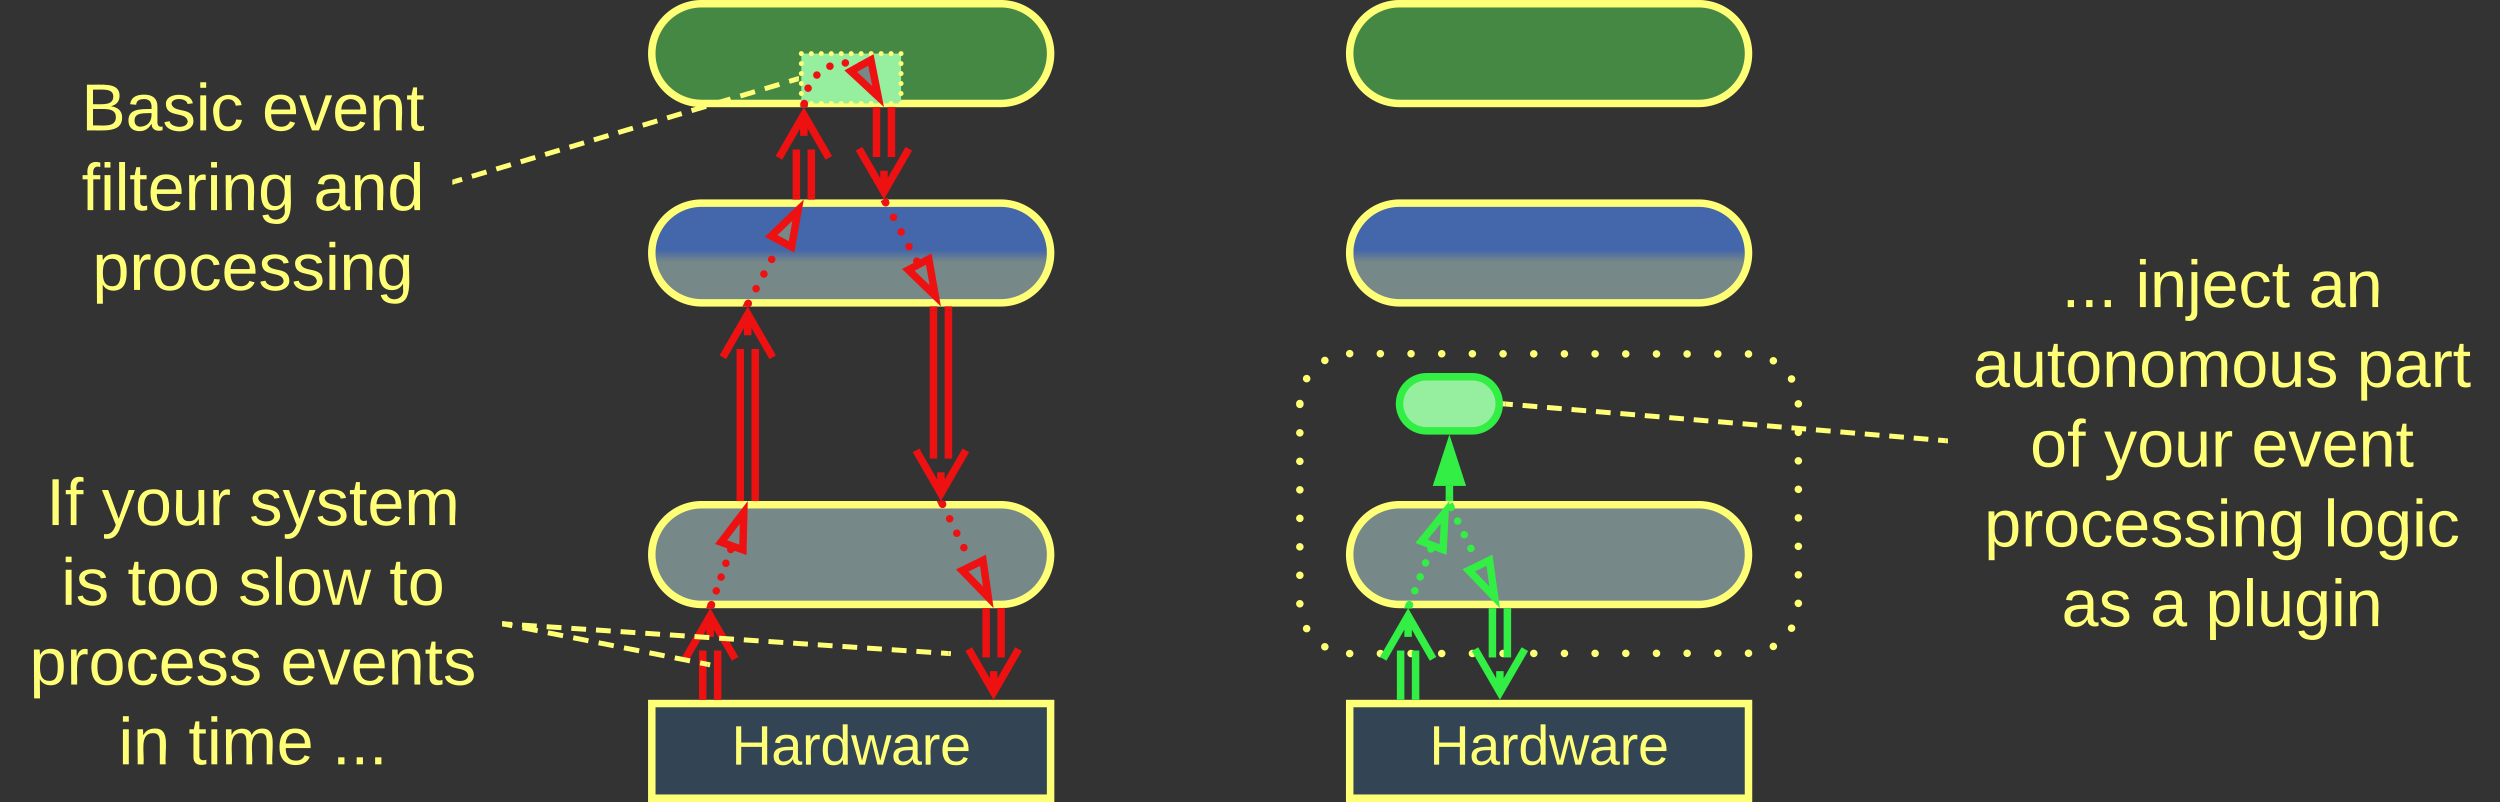 <svg xmlns="http://www.w3.org/2000/svg" xmlns:xlink="http://www.w3.org/1999/xlink" xmlns:lucid="lucid" width="1003" height="321.75"><rect width="100%" height="100%" fill="#333333" stroke="none"/><g transform="translate(-98.5 -497.75)" lucid:page-tab-id="0_0"><path d="M620 659.63a20 20 0 0 1 20-20h160a20 20 0 0 1 20 20v80a20 20 0 0 1-20 20H640a20 20 0 0 1-20-20z" fill-opacity="0" fill="#ff7"/><path d="M618.5 659.64a1.5 1.5 0 0 1 1.5-1.5 1.5 1.5 0 0 1 1.5 1.5 1.5 1.5 0 0 1-1.5 1.5 1.5 1.5 0 0 1-1.5-1.5v-.03m2.73-9.93v-.02a1.5 1.5 0 0 1 1.5-1.5 1.5 1.5 0 0 1 1.5 1.5 1.5 1.5 0 0 1-1.5 1.5 1.5 1.5 0 0 1-1.5-1.5m7.3-7.28v-.02a1.5 1.5 0 0 1 1.5-1.5 1.5 1.5 0 0 1 1.5 1.5 1.5 1.5 0 0 1-1.5 1.5 1.5 1.5 0 0 1-1.5-1.5m9.97-2.7v-.02a1.5 1.5 0 0 1 1.5-1.5 1.5 1.5 0 0 1 1.5 1.5 1.5 1.5 0 0 1-1.5 1.5 1.5 1.5 0 0 1-1.5-1.5v-.02m12.3.04a1.5 1.5 0 0 1 1.5-1.5 1.5 1.5 0 0 1 1.5 1.5 1.5 1.5 0 0 1-1.5 1.5 1.5 1.5 0 0 1-1.5-1.5v-.03m12.32.04a1.5 1.5 0 0 1 1.5-1.5 1.5 1.5 0 0 1 1.5 1.5 1.5 1.5 0 0 1-1.5 1.5 1.5 1.5 0 0 1-1.5-1.5v-.03m12.3.04a1.5 1.5 0 0 1 1.5-1.5 1.5 1.5 0 0 1 1.5 1.5 1.5 1.5 0 0 1-1.5 1.5 1.5 1.5 0 0 1-1.5-1.5v-.03m12.3.04a1.5 1.5 0 0 1 1.5-1.5 1.5 1.5 0 0 1 1.5 1.5 1.5 1.5 0 0 1-1.5 1.5 1.5 1.5 0 0 1-1.5-1.5v-.03m12.32.04a1.5 1.5 0 0 1 1.5-1.5 1.5 1.5 0 0 1 1.5 1.5 1.5 1.5 0 0 1-1.5 1.5 1.5 1.5 0 0 1-1.5-1.5v-.03m12.3.04a1.5 1.5 0 0 1 1.5-1.5 1.5 1.5 0 0 1 1.5 1.5 1.5 1.5 0 0 1-1.5 1.5 1.5 1.5 0 0 1-1.5-1.5v-.03m12.3.04a1.5 1.5 0 0 1 1.5-1.5 1.5 1.5 0 0 1 1.5 1.5 1.5 1.5 0 0 1-1.5 1.5 1.5 1.5 0 0 1-1.5-1.5v-.03m12.32.04a1.5 1.5 0 0 1 1.5-1.5 1.5 1.5 0 0 1 1.5 1.5 1.5 1.5 0 0 1-1.5 1.5 1.5 1.5 0 0 1-1.5-1.5v-.03m12.3.04a1.5 1.5 0 0 1 1.5-1.5 1.5 1.5 0 0 1 1.5 1.5 1.5 1.5 0 0 1-1.5 1.5 1.5 1.5 0 0 1-1.5-1.5v-.03m12.32.04a1.5 1.5 0 0 1 1.5-1.5 1.5 1.5 0 0 1 1.5 1.5 1.5 1.5 0 0 1-1.5 1.5 1.5 1.5 0 0 1-1.5-1.5v-.03m12.3.04a1.5 1.5 0 0 1 1.5-1.5 1.5 1.5 0 0 1 1.5 1.5 1.5 1.5 0 0 1-1.5 1.5 1.5 1.5 0 0 1-1.5-1.5v-.03m12.3.04a1.5 1.5 0 0 1 1.5-1.5 1.5 1.5 0 0 1 1.5 1.5 1.5 1.5 0 0 1-1.5 1.5 1.5 1.5 0 0 1-1.5-1.5v-.03m12.32.04a1.5 1.5 0 0 1 1.5-1.5 1.5 1.5 0 0 1 1.5 1.5 1.5 1.5 0 0 1-1.5 1.5 1.5 1.5 0 0 1-1.5-1.5v-.03m9.97 2.77v-.02a1.5 1.5 0 0 1 1.5-1.5 1.5 1.5 0 0 1 1.5 1.5 1.5 1.5 0 0 1-1.5 1.5 1.5 1.5 0 0 1-1.5-1.5m7.3 7.32v-.02a1.5 1.5 0 0 1 1.5-1.5 1.5 1.5 0 0 1 1.5 1.5 1.5 1.5 0 0 1-1.5 1.5 1.5 1.5 0 0 1-1.5-1.5m2.73 10v-.02a1.5 1.5 0 0 1 1.5-1.5 1.5 1.5 0 0 1 1.5 1.5 1.5 1.5 0 0 1-1.5 1.5 1.5 1.5 0 0 1-1.5-1.5v-.02m0 11.47v-.02a1.5 1.5 0 0 1 1.5-1.5 1.5 1.5 0 0 1 1.5 1.5 1.5 1.5 0 0 1-1.5 1.5 1.5 1.5 0 0 1-1.5-1.5m0 11.45v-.02a1.5 1.5 0 0 1 1.5-1.5 1.5 1.5 0 0 1 1.5 1.5 1.5 1.5 0 0 1-1.5 1.5 1.5 1.5 0 0 1-1.5-1.5m0 11.45v-.02a1.5 1.5 0 0 1 1.5-1.5 1.5 1.5 0 0 1 1.5 1.5 1.5 1.5 0 0 1-1.5 1.5 1.5 1.5 0 0 1-1.5-1.5m0 11.45a1.5 1.5 0 0 1 1.5-1.5 1.5 1.5 0 0 1 1.5 1.5 1.5 1.5 0 0 1-1.5 1.5 1.5 1.5 0 0 1-1.5-1.5v-.03m0 11.46a1.5 1.5 0 0 1 1.5-1.5 1.5 1.5 0 0 1 1.5 1.5 1.5 1.5 0 0 1-1.5 1.5 1.5 1.5 0 0 1-1.5-1.5v-.03m0 11.46a1.5 1.5 0 0 1 1.5-1.5 1.5 1.5 0 0 1 1.5 1.5 1.5 1.5 0 0 1-1.5 1.5 1.5 1.5 0 0 1-1.5-1.5v-.02m0 11.46a1.5 1.5 0 0 1 1.5-1.5 1.5 1.5 0 0 1 1.5 1.5 1.5 1.5 0 0 1-1.5 1.5 1.5 1.5 0 0 1-1.5-1.5v-.03m-2.73 10a1.5 1.5 0 0 1 1.5-1.5 1.5 1.5 0 0 1 1.5 1.5 1.5 1.5 0 0 1-1.5 1.5 1.5 1.5 0 0 1-1.5-1.5v-.02m-7.3 7.33a1.5 1.5 0 0 1 1.5-1.5 1.5 1.5 0 0 1 1.5 1.5 1.5 1.5 0 0 1-1.5 1.5 1.5 1.5 0 0 1-1.5-1.5v-.02m-9.97 2.76a1.5 1.5 0 0 1 1.5-1.5 1.5 1.5 0 0 1 1.5 1.5 1.5 1.5 0 0 1-1.5 1.5 1.5 1.5 0 0 1-1.5-1.5v-.03m-12.3.04a1.5 1.5 0 0 1 1.5-1.5 1.5 1.5 0 0 1 1.5 1.5 1.5 1.5 0 0 1-1.5 1.5 1.5 1.5 0 0 1-1.5-1.5v-.03m-12.32.04a1.5 1.5 0 0 1 1.5-1.5 1.5 1.5 0 0 1 1.5 1.5 1.5 1.5 0 0 1-1.5 1.5 1.5 1.5 0 0 1-1.5-1.5v-.03m-12.3.04a1.5 1.5 0 0 1 1.5-1.5 1.5 1.5 0 0 1 1.5 1.5 1.5 1.5 0 0 1-1.5 1.5 1.5 1.5 0 0 1-1.5-1.5v-.03m-12.3.04a1.5 1.5 0 0 1 1.5-1.5 1.5 1.5 0 0 1 1.5 1.5 1.5 1.5 0 0 1-1.5 1.5 1.5 1.5 0 0 1-1.5-1.5v-.03m-12.32.04a1.5 1.5 0 0 1 1.5-1.5 1.5 1.5 0 0 1 1.5 1.5 1.5 1.5 0 0 1-1.5 1.5 1.5 1.5 0 0 1-1.5-1.5v-.03m-12.3.04a1.5 1.5 0 0 1 1.5-1.5 1.5 1.5 0 0 1 1.5 1.5 1.5 1.5 0 0 1-1.5 1.5 1.5 1.5 0 0 1-1.5-1.5v-.03m-12.3.04a1.5 1.5 0 0 1 1.5-1.5 1.5 1.5 0 0 1 1.5 1.5 1.5 1.5 0 0 1-1.5 1.5 1.5 1.5 0 0 1-1.5-1.5v-.03m-12.32.04a1.5 1.5 0 0 1 1.5-1.5 1.5 1.5 0 0 1 1.5 1.5 1.5 1.5 0 0 1-1.5 1.5 1.5 1.5 0 0 1-1.5-1.5v-.03m-12.3.04a1.5 1.5 0 0 1 1.5-1.5 1.5 1.5 0 0 1 1.5 1.5 1.5 1.5 0 0 1-1.5 1.5 1.5 1.5 0 0 1-1.5-1.5v-.03m-12.32.04a1.5 1.5 0 0 1 1.5-1.5 1.5 1.5 0 0 1 1.5 1.5 1.5 1.5 0 0 1-1.5 1.5 1.5 1.5 0 0 1-1.5-1.5v-.03m-12.3.04a1.5 1.5 0 0 1 1.5-1.5 1.5 1.5 0 0 1 1.5 1.5 1.5 1.5 0 0 1-1.5 1.5 1.5 1.5 0 0 1-1.5-1.5v-.03m-12.3.04a1.5 1.5 0 0 1 1.5-1.5 1.5 1.5 0 0 1 1.5 1.5 1.5 1.5 0 0 1-1.5 1.5 1.5 1.5 0 0 1-1.5-1.5v-.03m-12.32.04a1.5 1.5 0 0 1 1.5-1.5 1.5 1.5 0 0 1 1.5 1.5 1.5 1.5 0 0 1-1.5 1.5 1.5 1.5 0 0 1-1.5-1.5v-.03m-9.97-2.7a1.5 1.5 0 0 1 1.5-1.5 1.5 1.5 0 0 1 1.5 1.5 1.5 1.5 0 0 1-1.5 1.5 1.5 1.5 0 0 1-1.5-1.5v-.02m-7.3-7.27a1.5 1.5 0 0 1 1.5-1.5 1.5 1.5 0 0 1 1.5 1.5 1.5 1.5 0 0 1-1.5 1.5 1.5 1.5 0 0 1-1.5-1.5v-.02m-2.73-9.94a1.5 1.5 0 0 1 1.5-1.5 1.5 1.5 0 0 1 1.5 1.5 1.5 1.5 0 0 1-1.5 1.5 1.5 1.5 0 0 1-1.5-1.5v-.03m0-11.4a1.5 1.5 0 0 1 1.5-1.5 1.5 1.5 0 0 1 1.5 1.5 1.5 1.5 0 0 1-1.5 1.5 1.5 1.5 0 0 1-1.5-1.5v-.02m0-11.4a1.5 1.5 0 0 1 1.5-1.5 1.5 1.5 0 0 1 1.5 1.5 1.5 1.5 0 0 1-1.5 1.5 1.5 1.5 0 0 1-1.5-1.5v-.03m0-11.4a1.5 1.5 0 0 1 1.5-1.5 1.5 1.5 0 0 1 1.5 1.5 1.5 1.5 0 0 1-1.5 1.5 1.5 1.5 0 0 1-1.5-1.5v-.03m0-11.4a1.5 1.5 0 0 1 1.5-1.5 1.5 1.5 0 0 1 1.5 1.5 1.5 1.5 0 0 1-1.5 1.5 1.5 1.5 0 0 1-1.5-1.5v-.02m0-11.4v-.02a1.5 1.5 0 0 1 1.5-1.5 1.5 1.5 0 0 1 1.5 1.5 1.5 1.5 0 0 1-1.5 1.5 1.5 1.5 0 0 1-1.5-1.5m0-11.4v-.03a1.5 1.5 0 0 1 1.5-1.5 1.5 1.5 0 0 1 1.5 1.5 1.5 1.5 0 0 1-1.5 1.5 1.5 1.5 0 0 1-1.5-1.5m0-11.4v-.02a1.5 1.5 0 0 1 1.5-1.5 1.5 1.5 0 0 1 1.5 1.5 1.5 1.5 0 0 1-1.5 1.5 1.5 1.5 0 0 1-1.5-1.5v-.02" fill="#ff7"/><path d="M360 720.25a20 20 0 0 1 20-20h120a20 20 0 0 1 20 20 20 20 0 0 1-20 20H380a20 20 0 0 1-20-20z" stroke="#ff7" stroke-width="3" fill="#788"/><path d="M360 599.25a20 20 0 0 1 20-20h120a20 20 0 0 1 20 20 20 20 0 0 1-20 20H380a20 20 0 0 1-20-20z" stroke="#ff7" stroke-width="3" fill="url(#a)"/><path d="M360 519.25a20 20 0 0 1 20-20h120a20 20 0 0 1 20 20 20 20 0 0 1-20 20H380a20 20 0 0 1-20-20z" stroke="#ff7" stroke-width="3" fill="#484"/><path d="M360 780h160v38H360z" stroke="#ff7" stroke-width="3" fill="#345"/><use xlink:href="#b" transform="matrix(1,0,0,1,365,785) translate(26.975 19.528)"/><path d="M382.43 740.35v-.02a1.5 1.5 0 0 1 1.5-1.5 1.5 1.5 0 0 1 1.5 1.5 1.5 1.5 0 0 1-1.5 1.5 1.5 1.5 0 0 1-1.5-1.5m1.93-5.5v-.03a1.5 1.5 0 0 1 1.5-1.5 1.5 1.5 0 0 1 1.5 1.5 1.5 1.5 0 0 1-1.5 1.5 1.5 1.5 0 0 1-1.5-1.5m1.94-5.5v-.03a1.5 1.5 0 0 1 1.5-1.5 1.5 1.5 0 0 1 1.5 1.5 1.5 1.5 0 0 1-1.5 1.5 1.5 1.5 0 0 1-1.5-1.5m1.94-5.5v-.03a1.5 1.5 0 0 1 1.5-1.5 1.5 1.5 0 0 1 1.5 1.5 1.5 1.5 0 0 1-1.5 1.5 1.5 1.5 0 0 1-1.5-1.5m1.94-5.52a1.5 1.5 0 0 1 1.5-1.5 1.5 1.5 0 0 1 1.5 1.5 1.5 1.5 0 0 1-1.5 1.5 1.5 1.5 0 0 1-1.5-1.5v-.03" fill="#e11"/><path d="M385.33 740.8l-.34.95h-3.13l.68-1.94z" stroke="#e11" stroke-width=".05" fill="#e11"/><path d="M396.9 703.33l-.35 15-8.75-3.07z" stroke="#e11" stroke-width="3" fill="#788"/><path d="M100 684a6 6 0 0 1 6-6h188a6 6 0 0 1 6 6v128a6 6 0 0 1-6 6H106a6 6 0 0 1-6-6z" stroke="#ff7" stroke-opacity="0" stroke-width="3" fill="#788" fill-opacity="0"/><use xlink:href="#c" transform="matrix(1,0,0,1,105,683) translate(12.111 25.396)"/><use xlink:href="#d" transform="matrix(1,0,0,1,105,683) translate(34.333 25.396)"/><use xlink:href="#e" transform="matrix(1,0,0,1,105,683) translate(93.519 25.396)"/><use xlink:href="#f" transform="matrix(1,0,0,1,105,683) translate(18.074 57.396)"/><use xlink:href="#g" transform="matrix(1,0,0,1,105,683) translate(44.667 57.396)"/><use xlink:href="#h" transform="matrix(1,0,0,1,105,683) translate(89.111 57.396)"/><use xlink:href="#i" transform="matrix(1,0,0,1,105,683) translate(149.704 57.396)"/><use xlink:href="#j" transform="matrix(1,0,0,1,105,683) translate(5.407 89.396)"/><use xlink:href="#k" transform="matrix(1,0,0,1,105,683) translate(106.074 89.396)"/><use xlink:href="#l" transform="matrix(1,0,0,1,105,683) translate(41.037 121.396)"/><use xlink:href="#m" transform="matrix(1,0,0,1,105,683) translate(69.111 121.396)"/><use xlink:href="#n" transform="matrix(1,0,0,1,105,683) translate(126.741 121.396)"/><path d="M880 595.63a6 6 0 0 1 6-6h208a6 6 0 0 1 6 6v158a6 6 0 0 1-6 6H886a6 6 0 0 1-6-6z" stroke="#ff7" stroke-opacity="0" stroke-width="3" fill="#788" fill-opacity="0"/><use xlink:href="#o" transform="matrix(1,0,0,1,885,594.625) translate(40.63 26.333)"/><use xlink:href="#p" transform="matrix(1,0,0,1,885,594.625) translate(70.259 26.333)"/><use xlink:href="#q" transform="matrix(1,0,0,1,885,594.625) translate(139.741 26.333)"/><use xlink:href="#r" transform="matrix(1,0,0,1,885,594.625) translate(5.074 58.333)"/><use xlink:href="#s" transform="matrix(1,0,0,1,885,594.625) translate(159.074 58.333)"/><use xlink:href="#t" transform="matrix(1,0,0,1,885,594.625) translate(28 90.333)"/><use xlink:href="#d" transform="matrix(1,0,0,1,885,594.625) translate(57.63 90.333)"/><use xlink:href="#u" transform="matrix(1,0,0,1,885,594.625) translate(116.815 90.333)"/><use xlink:href="#v" transform="matrix(1,0,0,1,885,594.625) translate(9.593 122.333)"/><use xlink:href="#w" transform="matrix(1,0,0,1,885,594.625) translate(145.741 122.333)"/><use xlink:href="#x" transform="matrix(1,0,0,1,885,594.625) translate(40.63 154.333)"/><use xlink:href="#y" transform="matrix(1,0,0,1,885,594.625) translate(76.185 154.333)"/><use xlink:href="#z" transform="matrix(1,0,0,1,885,594.625) translate(98.407 154.333)"/><path d="M380.43 777v-18.26M386.43 777v-18.26" stroke="#e11" stroke-width="3" fill="none"/><path d="M381.9 778.5h-2.95v-1.54h2.95zM387.9 778.5h-2.95v-1.54h2.95z" stroke="#e11" stroke-width=".05" fill="#e11"/><path d="M373.43 762.07l10-17.32 10 17.32m-10-17.32v8.5M395.5 697.25v-59.5M401.5 697.25v-59.5" stroke="#e11" stroke-width="3" fill="none"/><path d="M396.98 697.2v1.55h-2.96v-1.54zM402.98 697.2v1.55h-2.96v-1.54z" stroke="#e11" stroke-width=".05" fill="#e11"/><path d="M388.5 641.07l10-17.32 10 17.32m-10-17.32v8.5M418 576.25v-18.5M424 576.25v-18.5" stroke="#e11" stroke-width="3" fill="none"/><path d="M419.48 576.2v1.55h-2.96v-1.54zM425.48 576.2v1.55h-2.96v-1.54z" stroke="#e11" stroke-width=".05" fill="#e11"/><path d="M411 561.07l10-17.32 10 17.32m-10-17.32v8.5" stroke="#e11" stroke-width="3" fill="none"/><path d="M475.16 700.1a1.5 1.5 0 0 1 1.5-1.5 1.5 1.5 0 0 1 1.5 1.5 1.5 1.5 0 0 1-1.5 1.5 1.5 1.5 0 0 1-1.5-1.5v-.02m2.85 5.82v-.02a1.5 1.5 0 0 1 1.5-1.5 1.5 1.5 0 0 1 1.5 1.5 1.5 1.5 0 0 1-1.5 1.5 1.5 1.5 0 0 1-1.5-1.5m2.85 5.8a1.5 1.5 0 0 1 1.5-1.5 1.5 1.5 0 0 1 1.5 1.5 1.5 1.5 0 0 1-1.5 1.5 1.5 1.5 0 0 1-1.5-1.5v-.02m2.85 5.8a1.5 1.5 0 0 1 1.5-1.5 1.5 1.5 0 0 1 1.5 1.5 1.5 1.5 0 0 1-1.5 1.5 1.5 1.5 0 0 1-1.5-1.5v-.02" fill="#e11"/><path d="M478 699.48l-2.64 1.3-1-2.03h3.28z" stroke="#e11" stroke-width=".05" fill="#e11"/><path d="M495 737.4l-10.45-10.76 8.32-4.1z" stroke="#e11" stroke-width="3" fill="#788"/><path d="M397.2 619.44a1.5 1.5 0 0 1 1.5-1.5 1.5 1.5 0 0 1 1.5 1.5 1.5 1.5 0 0 1-1.5 1.5 1.5 1.5 0 0 1-1.5-1.5v-.03m3.15-5.83v-.02a1.5 1.5 0 0 1 1.5-1.5 1.5 1.5 0 0 1 1.5 1.5 1.5 1.5 0 0 1-1.5 1.5 1.5 1.5 0 0 1-1.5-1.5m3.14-5.85v-.02a1.5 1.5 0 0 1 1.5-1.5 1.5 1.5 0 0 1 1.5 1.5 1.5 1.5 0 0 1-1.5 1.5 1.5 1.5 0 0 1-1.5-1.5m3.13-5.86a1.5 1.5 0 0 1 1.5-1.5 1.5 1.5 0 0 1 1.5 1.5 1.5 1.5 0 0 1-1.5 1.5 1.5 1.5 0 0 1-1.5-1.5v-.03" fill="#e11"/><path d="M400.03 620.1l-.36.65h-3.34l1.1-2.05z" stroke="#e11" stroke-width=".05" fill="#e11"/><path d="M418.7 582.03l-2.63 14.77-8.18-4.38z" stroke="#e11" stroke-width="3" fill="#788"/><path d="M452.35 579.1v-.02a1.5 1.5 0 0 1 1.5-1.5 1.5 1.5 0 0 1 1.5 1.5 1.5 1.5 0 0 1-1.5 1.5 1.5 1.5 0 0 1-1.5-1.5v-.02m3.12 5.9v-.02a1.5 1.5 0 0 1 1.5-1.5 1.5 1.5 0 0 1 1.5 1.5 1.5 1.5 0 0 1-1.5 1.5 1.5 1.5 0 0 1-1.5-1.5m3.1 5.88a1.5 1.5 0 0 1 1.5-1.5 1.5 1.5 0 0 1 1.5 1.5 1.5 1.5 0 0 1-1.5 1.5 1.5 1.5 0 0 1-1.5-1.5v-.03m3.13 5.9v-.02a1.5 1.5 0 0 1 1.5-1.5 1.5 1.5 0 0 1 1.5 1.5 1.5 1.5 0 0 1-1.5 1.5 1.5 1.5 0 0 1-1.5-1.5v-.02m3.12 5.9v-.02a1.5 1.5 0 0 1 1.5-1.5 1.5 1.5 0 0 1 1.5 1.5 1.5 1.5 0 0 1-1.5 1.5 1.5 1.5 0 0 1-1.5-1.5" fill="#e11"/><path d="M453.87 579.1l-.73-1.35" stroke="#e11" stroke-width="3" fill="none"/><path d="M473.72 616.46l-10.8-10.42 8.2-4.35z" stroke="#e11" stroke-width="3" fill="#788"/><path d="M300.98 748.2l3.06.6m4.07.8l6.12 1.2m4.07.82l6.1 1.2m4.08.8l6.1 1.22m4.08.8l6.1 1.2m4.08.82l6.1 1.2m4.1.8l6.1 1.22m4.07.8l6.12 1.22m4.07.8l3.05.6" stroke="#ff7" stroke-width="2" fill="none"/><path d="M301.2 747.24l-.38 1.9-.82-.15v-2z" stroke="#ff7" stroke-width=".05" fill="#ff7"/><path d="M382.42 764.3l1 .2" stroke="#ff7" stroke-width="2" fill="none"/><path d="M500.14 743.25v18.26M494.14 743.25v18.26" stroke="#e11" stroke-width="3" fill="none"/><path d="M501.62 743.3h-2.95v-1.55h1.4l1.55-.12zM495.62 743.3h-2.95v-1.55h2.95z" stroke="#e11" stroke-width=".05" fill="#e11"/><path d="M507.14 758.18l-10 17.32-10-17.32m10 17.32V767M456.14 542.25v18.5M450.14 542.25v18.5" stroke="#e11" stroke-width="3" fill="none"/><path d="M457.62 542.3h-2.95v-1.55h2.95zM451.62 542.3h-2.95v-1.55h2.95z" stroke="#e11" stroke-width=".05" fill="#e11"/><path d="M463.14 557.43l-10 17.32-10-17.32m10 17.32v-8.5M479 622.25v59.5M473 622.25v59.5" stroke="#e11" stroke-width="3" fill="none"/><path d="M480.48 622.3h-2.96v-1.55h2.96zM474.48 622.3h-2.96v-1.55h2.96z" stroke="#e11" stroke-width=".05" fill="#e11"/><path d="M486 678.43l-10 17.32-10-17.32m10 17.32v-8.5" stroke="#e11" stroke-width="3" fill="none"/><path d="M420 519.25h40v20h-40z" fill="#95ef9e"/><path d="M419 519.26a1 1 0 0 1 1-1 1 1 0 0 1 1 1 1 1 0 0 1-1 1 1 1 0 0 1-1-1v-.02m4 .02a1 1 0 0 1 1-1 1 1 0 0 1 1 1 1 1 0 0 1-1 1 1 1 0 0 1-1-1v-.02m4 .02a1 1 0 0 1 1-1 1 1 0 0 1 1 1 1 1 0 0 1-1 1 1 1 0 0 1-1-1v-.02m4 .02a1 1 0 0 1 1-1 1 1 0 0 1 1 1 1 1 0 0 1-1 1 1 1 0 0 1-1-1v-.02m4 .02a1 1 0 0 1 1-1 1 1 0 0 1 1 1 1 1 0 0 1-1 1 1 1 0 0 1-1-1v-.02m4 .02a1 1 0 0 1 1-1 1 1 0 0 1 1 1 1 1 0 0 1-1 1 1 1 0 0 1-1-1v-.02m4 .02a1 1 0 0 1 1-1 1 1 0 0 1 1 1 1 1 0 0 1-1 1 1 1 0 0 1-1-1v-.02m4 .02a1 1 0 0 1 1-1 1 1 0 0 1 1 1 1 1 0 0 1-1 1 1 1 0 0 1-1-1v-.02m4 .02a1 1 0 0 1 1-1 1 1 0 0 1 1 1 1 1 0 0 1-1 1 1 1 0 0 1-1-1v-.02m4 .02a1 1 0 0 1 1-1 1 1 0 0 1 1 1 1 1 0 0 1-1 1 1 1 0 0 1-1-1v-.02m4 .02a1 1 0 0 1 1-1 1 1 0 0 1 1 1 1 1 0 0 1-1 1 1 1 0 0 1-1-1v-.02m0 4.02a1 1 0 0 1 1-1 1 1 0 0 1 1 1 1 1 0 0 1-1 1 1 1 0 0 1-1-1v-.02m0 4.02a1 1 0 0 1 1-1 1 1 0 0 1 1 1 1 1 0 0 1-1 1 1 1 0 0 1-1-1v-.02m0 4.02a1 1 0 0 1 1-1 1 1 0 0 1 1 1 1 1 0 0 1-1 1 1 1 0 0 1-1-1v-.02m0 4.02a1 1 0 0 1 1-1 1 1 0 0 1 1 1 1 1 0 0 1-1 1 1 1 0 0 1-1-1v-.02m0 4.02a1 1 0 0 1 1-1 1 1 0 0 1 1 1 1 1 0 0 1-1 1 1 1 0 0 1-1-1v-.02m-4 .02a1 1 0 0 1 1-1 1 1 0 0 1 1 1 1 1 0 0 1-1 1 1 1 0 0 1-1-1v-.02m-4 .02a1 1 0 0 1 1-1 1 1 0 0 1 1 1 1 1 0 0 1-1 1 1 1 0 0 1-1-1v-.02m-4 .02a1 1 0 0 1 1-1 1 1 0 0 1 1 1 1 1 0 0 1-1 1 1 1 0 0 1-1-1v-.02m-4 .02a1 1 0 0 1 1-1 1 1 0 0 1 1 1 1 1 0 0 1-1 1 1 1 0 0 1-1-1v-.02m-4 .02a1 1 0 0 1 1-1 1 1 0 0 1 1 1 1 1 0 0 1-1 1 1 1 0 0 1-1-1v-.02m-4 .02a1 1 0 0 1 1-1 1 1 0 0 1 1 1 1 1 0 0 1-1 1 1 1 0 0 1-1-1v-.02m-4 .02a1 1 0 0 1 1-1 1 1 0 0 1 1 1 1 1 0 0 1-1 1 1 1 0 0 1-1-1v-.02m-4 .02a1 1 0 0 1 1-1 1 1 0 0 1 1 1 1 1 0 0 1-1 1 1 1 0 0 1-1-1v-.02m-4 .02a1 1 0 0 1 1-1 1 1 0 0 1 1 1 1 1 0 0 1-1 1 1 1 0 0 1-1-1v-.02m-4 .02a1 1 0 0 1 1-1 1 1 0 0 1 1 1 1 1 0 0 1-1 1 1 1 0 0 1-1-1v-.02m0-3.98a1 1 0 0 1 1-1 1 1 0 0 1 1 1 1 1 0 0 1-1 1 1 1 0 0 1-1-1v-.02m0-3.98a1 1 0 0 1 1-1 1 1 0 0 1 1 1 1 1 0 0 1-1 1 1 1 0 0 1-1-1v-.02m0-3.98a1 1 0 0 1 1-1 1 1 0 0 1 1 1 1 1 0 0 1-1 1 1 1 0 0 1-1-1v-.02m0-3.98a1 1 0 0 1 1-1 1 1 0 0 1 1 1 1 1 0 0 1-1 1 1 1 0 0 1-1-1v-.02" fill="#ff7"/><path d="M419.68 539.27a1.5 1.5 0 0 1 1.5-1.5 1.5 1.5 0 0 1 1.5 1.5 1.5 1.5 0 0 1-1.5 1.5 1.5 1.5 0 0 1-1.5-1.5v-.02m1.53-6.12a1.5 1.5 0 0 1 1.5-1.5 1.5 1.5 0 0 1 1.5 1.5 1.5 1.5 0 0 1-1.5 1.5 1.5 1.5 0 0 1-1.5-1.5v-.03m3.52-5.23a1.5 1.5 0 0 1 1.5-1.5 1.5 1.5 0 0 1 1.5 1.5 1.5 1.5 0 0 1-1.5 1.5 1.5 1.5 0 0 1-1.5-1.5v-.03m5.24-3.5v-.02a1.5 1.5 0 0 1 1.5-1.5 1.5 1.5 0 0 1 1.5 1.5 1.5 1.5 0 0 1-1.5 1.5 1.5 1.5 0 0 1-1.5-1.5v-.02m6.18-1.3a1.5 1.5 0 0 1 1.5-1.5 1.5 1.5 0 0 1 1.5 1.5 1.5 1.5 0 0 1-1.5 1.5 1.5 1.5 0 0 1-1.5-1.5v-.03m6.23 1.07a1.5 1.5 0 0 1 1.5-1.5 1.5 1.5 0 0 1 1.5 1.5 1.5 1.5 0 0 1-1.5 1.5 1.5 1.5 0 0 1-1.5-1.5V524" fill="#e11"/><path d="M421.18 539.22l-.18 1.53" stroke="#e11" stroke-width="3" fill="none"/><path d="M450.8 536.5L439.8 526.3l8.1-4.5z" stroke="#e11" stroke-width="3" fill="#788"/><path d="M301 748.07l2.96.2m3.96.26l5.93.4m3.96.26l5.94.38m3.96.27l5.93.4m3.96.26l5.92.4m3.96.26l5.93.4m3.97.26l5.93.4m3.95.26l5.94.4m3.94.26l5.94.4m3.95.26l5.94.4m3.95.26l5.94.4m3.95.26l5.94.4m3.96.26l5.93.4m3.96.26l5.92.4m3.96.26l5.93.4m3.97.26l5.93.4m3.96.26l5.93.4m3.95.26l5.93.4m3.96.26l2.96.2" stroke="#ff7" stroke-width="2" fill="none"/><path d="M301.1 747.1l-.14 1.94-.96-.06v-1.96z" stroke="#ff7" stroke-width=".05" fill="#ff7"/><path d="M478.98 759.93l1.02.07" stroke="#ff7" stroke-width="2" fill="none"/><path d="M120 526.92a6 6 0 0 1 6-6h148a6 6 0 0 1 6 6v87.83a6 6 0 0 1-6 6H126a6 6 0 0 1-6-6z" stroke="#ff7" stroke-opacity="0" stroke-width="3" fill="#788" fill-opacity="0"/><use xlink:href="#A" transform="matrix(1,0,0,1,125,525.922) translate(6.148 24.146)"/><use xlink:href="#u" transform="matrix(1,0,0,1,125,525.922) translate(78.667 24.146)"/><use xlink:href="#B" transform="matrix(1,0,0,1,125,525.922) translate(6.259 56.146)"/><use xlink:href="#C" transform="matrix(1,0,0,1,125,525.922) translate(99.296 56.146)"/><use xlink:href="#D" transform="matrix(1,0,0,1,125,525.922) translate(10.63 88.146)"/><path d="M280.96 570.55l2.94-.88m3.9-1.17l5.9-1.76m3.9-1.17l5.88-1.76m3.92-1.16l5.87-1.76m3.92-1.17l5.86-1.75m3.92-1.17l5.87-1.76m3.92-1.17l5.88-1.76m3.9-1.18l5.9-1.76m3.9-1.17l5.88-1.76m3.92-1.18l5.87-1.75m3.92-1.17l5.87-1.75m3.93-1.18l5.87-1.75m3.92-1.18l5.88-1.75m3.9-1.17l5.9-1.76m3.9-1.2l2.94-.86" stroke="#ff7" stroke-width="2" fill="none"/><path d="M281.26 571.48l-1.26.37v-2.03l.7-.2zM419 530.27l-.7.2-.56-1.86 1.26-.37z" stroke="#ff7" stroke-width=".05" fill="#ff7"/><path d="M640 720.25a20 20 0 0 1 20-20h120a20 20 0 0 1 20 20 20 20 0 0 1-20 20H660a20 20 0 0 1-20-20z" stroke="#ff7" stroke-width="3" fill="#788"/><path d="M640 599.25a20 20 0 0 1 20-20h120a20 20 0 0 1 20 20 20 20 0 0 1-20 20H660a20 20 0 0 1-20-20z" stroke="#ff7" stroke-width="3" fill="url(#E)"/><path d="M640 519.25a20 20 0 0 1 20-20h120a20 20 0 0 1 20 20 20 20 0 0 1-20 20H660a20 20 0 0 1-20-20z" stroke="#ff7" stroke-width="3" fill="#484"/><path d="M640 780h160v38H640z" stroke="#ff7" stroke-width="3" fill="#345"/><g><use xlink:href="#b" transform="matrix(1,0,0,1,645,785) translate(26.975 19.528)"/></g><path d="M662.47 740.37v-.02a1.5 1.5 0 0 1 1.5-1.5 1.5 1.5 0 0 1 1.5 1.5 1.5 1.5 0 0 1-1.5 1.5 1.5 1.5 0 0 1-1.5-1.5m2.15-5.58a1.5 1.5 0 0 1 1.5-1.5 1.5 1.5 0 0 1 1.5 1.5 1.5 1.5 0 0 1-1.5 1.5 1.5 1.5 0 0 1-1.5-1.5v-.02m2.16-5.57a1.5 1.5 0 0 1 1.5-1.5 1.5 1.5 0 0 1 1.5 1.5 1.5 1.5 0 0 1-1.5 1.5 1.5 1.5 0 0 1-1.5-1.5v-.02m2.15-5.56v-.02a1.5 1.5 0 0 1 1.5-1.5 1.5 1.5 0 0 1 1.5 1.5 1.5 1.5 0 0 1-1.5 1.5 1.5 1.5 0 0 1-1.5-1.5m2.16-5.57a1.5 1.5 0 0 1 1.5-1.5 1.5 1.5 0 0 1 1.5 1.5 1.5 1.5 0 0 1-1.5 1.5 1.5 1.5 0 0 1-1.5-1.5v-.02" fill="#3e4"/><path d="M665.36 740.85l-.35.9h-3.15l.76-1.97z" stroke="#3e4" stroke-width=".05" fill="#3e4"/><path d="M678.25 703.28l-.8 14.98-8.65-3.34z" stroke="#3e4" stroke-width="3" fill="#788"/><path d="M660.43 777v-18.26M666.43 777v-18.26" stroke="#3e4" stroke-width="3" fill="none"/><path d="M661.9 778.5h-2.95v-1.54h2.95zM667.9 778.5h-2.95v-1.54h2.95z" stroke="#3e4" stroke-width=".05" fill="#3e4"/><path d="M653.43 762.07l10-17.32 10 17.32m-10-17.32v8.5M680 697.25v-4.54" stroke="#3e4" stroke-width="3" fill="none"/><path d="M681.48 697.2v1.55h-2.96v-1.54z" stroke="#3e4" stroke-width=".05" fill="#3e4"/><path d="M680 676.94l4.63 14.27h-9.26z" stroke="#3e4" stroke-width="3" fill="#3e4"/><path d="M679.15 701.36a1.5 1.5 0 0 1 1.5-1.5 1.5 1.5 0 0 1 1.5 1.5 1.5 1.5 0 0 1-1.5 1.5 1.5 1.5 0 0 1-1.5-1.5v-.03m2.66 5.5v-.02a1.5 1.5 0 0 1 1.5-1.5 1.5 1.5 0 0 1 1.5 1.5 1.5 1.5 0 0 1-1.5 1.5 1.5 1.5 0 0 1-1.5-1.5m2.66 5.5v-.03a1.5 1.5 0 0 1 1.5-1.5 1.5 1.5 0 0 1 1.5 1.5 1.5 1.5 0 0 1-1.5 1.5 1.5 1.5 0 0 1-1.5-1.5m2.65 5.48a1.5 1.5 0 0 1 1.5-1.5 1.5 1.5 0 0 1 1.5 1.5 1.5 1.5 0 0 1-1.5 1.5 1.5 1.5 0 0 1-1.5-1.5v-.03" fill="#3e4"/><path d="M680.67 701.38L680 700" stroke="#3e4" stroke-width="3" fill="none"/><path d="M698.14 737.38l-10.4-10.8 8.34-4.06z" stroke="#3e4" stroke-width="3" fill="#788"/><path d="M703.26 743.25v18.26M697.26 743.25v18.26" stroke="#3e4" stroke-width="3" fill="none"/><path d="M704.74 743.3h-2.95v-1.55h2.94zM698.74 743.3h-2.95v-1.55h2.94z" stroke="#3e4" stroke-width=".05" fill="#3e4"/><path d="M710.26 758.18l-10 17.32-10-17.32m10 17.32V767" stroke="#3e4" stroke-width="3" fill="none"/><path d="M660 659.75a10.84 10.84 0 0 1 10.84-10.84h18.32A10.84 10.84 0 0 1 700 659.76a10.84 10.84 0 0 1-10.84 10.84h-18.32A10.84 10.84 0 0 1 660 659.74z" stroke="#3e4" stroke-width="3" fill="#95ef9e"/><path d="M702.5 659.83l2.94.25m3.92.32l5.9.5m3.9.32l5.9.5m3.92.32l5.88.5m3.92.32l5.9.5m3.9.3l5.9.5m3.9.33l5.9.48m3.92.33l5.88.5m3.92.33l5.9.5m3.9.3l5.9.5m3.92.33l5.88.5m3.92.32l5.88.5m3.93.3l5.88.5m3.93.33l5.9.5m3.9.33l5.9.5m3.9.32l5.9.5m3.92.3l5.88.5m3.93.33l5.88.5m3.92.32l2.94.24" stroke="#ff7" stroke-width="2" fill="none"/><path d="M702.6 658.86l-.15 1.95-1.02-.08.08-.97-.07-1zM880 673.65v1.95l-1.1-.1.16-1.93z" stroke="#ff7" stroke-width=".05" fill="#ff7"/><defs><linearGradient gradientUnits="userSpaceOnUse" id="a" x1="360" y1="619.25" x2="360" y2="579.25"><stop offset="40.71%" stop-color="#788"/><stop offset="53.21%" stop-color="#46a"/></linearGradient><path d="M197 0v-115H63V0H30v-248h33v105h134v-105h34V0h-34" id="F" fill="#ff7"/><path d="M141-36C126-15 110 5 73 4 37 3 15-17 15-53c-1-64 63-63 125-63 3-35-9-54-41-54-24 1-41 7-42 31l-33-3c5-37 33-52 76-52 45 0 72 20 72 64v82c-1 20 7 32 28 27v20c-31 9-61-2-59-35zM48-53c0 20 12 33 32 33 41-3 63-29 60-74-43 2-92-5-92 41" id="G" fill="#ff7"/><path d="M114-163C36-179 61-72 57 0H25l-1-190h30c1 12-1 29 2 39 6-27 23-49 58-41v29" id="H" fill="#ff7"/><path d="M85-194c31 0 48 13 60 33l-1-100h32l1 261h-30c-2-10 0-23-3-31C134-8 116 4 85 4 32 4 16-35 15-94c0-66 23-100 70-100zm9 24c-40 0-46 34-46 75 0 40 6 74 45 74 42 0 51-32 51-76 0-42-9-74-50-73" id="I" fill="#ff7"/><path d="M206 0h-36l-40-164L89 0H53L-1-190h32L70-26l43-164h34l41 164 42-164h31" id="J" fill="#ff7"/><path d="M100-194c63 0 86 42 84 106H49c0 40 14 67 53 68 26 1 43-12 49-29l28 8c-11 28-37 45-77 45C44 4 14-33 15-96c1-61 26-98 85-98zm52 81c6-60-76-77-97-28-3 7-6 17-6 28h103" id="K" fill="#ff7"/><g id="b"><use transform="matrix(0.062,0,0,0.062,0,0)" xlink:href="#F"/><use transform="matrix(0.062,0,0,0.062,15.988,0)" xlink:href="#G"/><use transform="matrix(0.062,0,0,0.062,28.333,0)" xlink:href="#H"/><use transform="matrix(0.062,0,0,0.062,35.679,0)" xlink:href="#I"/><use transform="matrix(0.062,0,0,0.062,48.025,0)" xlink:href="#J"/><use transform="matrix(0.062,0,0,0.062,64.012,0)" xlink:href="#G"/><use transform="matrix(0.062,0,0,0.062,76.358,0)" xlink:href="#H"/><use transform="matrix(0.062,0,0,0.062,83.704,0)" xlink:href="#K"/></g><path d="M33 0v-248h34V0H33" id="L" fill="#ff7"/><path d="M101-234c-31-9-42 10-38 44h38v23H63V0H32v-167H5v-23h27c-7-52 17-82 69-68v24" id="M" fill="#ff7"/><g id="c"><use transform="matrix(0.074,0,0,0.074,0,0)" xlink:href="#L"/><use transform="matrix(0.074,0,0,0.074,7.407,0)" xlink:href="#M"/></g><path d="M179-190L93 31C79 59 56 82 12 73V49c39 6 53-20 64-50L1-190h34L92-34l54-156h33" id="N" fill="#ff7"/><path d="M100-194c62-1 85 37 85 99 1 63-27 99-86 99S16-35 15-95c0-66 28-99 85-99zM99-20c44 1 53-31 53-75 0-43-8-75-51-75s-53 32-53 75 10 74 51 75" id="O" fill="#ff7"/><path d="M84 4C-5 8 30-112 23-190h32v120c0 31 7 50 39 49 72-2 45-101 50-169h31l1 190h-30c-1-10 1-25-2-33-11 22-28 36-60 37" id="P" fill="#ff7"/><g id="d"><use transform="matrix(0.074,0,0,0.074,0,0)" xlink:href="#N"/><use transform="matrix(0.074,0,0,0.074,13.333,0)" xlink:href="#O"/><use transform="matrix(0.074,0,0,0.074,28.148,0)" xlink:href="#P"/><use transform="matrix(0.074,0,0,0.074,42.963,0)" xlink:href="#H"/></g><path d="M135-143c-3-34-86-38-87 0 15 53 115 12 119 90S17 21 10-45l28-5c4 36 97 45 98 0-10-56-113-15-118-90-4-57 82-63 122-42 12 7 21 19 24 35" id="Q" fill="#ff7"/><path d="M59-47c-2 24 18 29 38 22v24C64 9 27 4 27-40v-127H5v-23h24l9-43h21v43h35v23H59v120" id="R" fill="#ff7"/><path d="M210-169c-67 3-38 105-44 169h-31v-121c0-29-5-50-35-48C34-165 62-65 56 0H25l-1-190h30c1 10-1 24 2 32 10-44 99-50 107 0 11-21 27-35 58-36 85-2 47 119 55 194h-31v-121c0-29-5-49-35-48" id="S" fill="#ff7"/><g id="e"><use transform="matrix(0.074,0,0,0.074,0,0)" xlink:href="#Q"/><use transform="matrix(0.074,0,0,0.074,13.333,0)" xlink:href="#N"/><use transform="matrix(0.074,0,0,0.074,26.667,0)" xlink:href="#Q"/><use transform="matrix(0.074,0,0,0.074,40,0)" xlink:href="#R"/><use transform="matrix(0.074,0,0,0.074,47.407,0)" xlink:href="#K"/><use transform="matrix(0.074,0,0,0.074,62.222,0)" xlink:href="#S"/></g><path d="M24-231v-30h32v30H24zM24 0v-190h32V0H24" id="T" fill="#ff7"/><g id="f"><use transform="matrix(0.074,0,0,0.074,0,0)" xlink:href="#T"/><use transform="matrix(0.074,0,0,0.074,5.852,0)" xlink:href="#Q"/></g><g id="g"><use transform="matrix(0.074,0,0,0.074,0,0)" xlink:href="#R"/><use transform="matrix(0.074,0,0,0.074,7.407,0)" xlink:href="#O"/><use transform="matrix(0.074,0,0,0.074,22.222,0)" xlink:href="#O"/></g><path d="M24 0v-261h32V0H24" id="U" fill="#ff7"/><g id="h"><use transform="matrix(0.074,0,0,0.074,0,0)" xlink:href="#Q"/><use transform="matrix(0.074,0,0,0.074,13.333,0)" xlink:href="#U"/><use transform="matrix(0.074,0,0,0.074,19.185,0)" xlink:href="#O"/><use transform="matrix(0.074,0,0,0.074,34,0)" xlink:href="#J"/></g><g id="i"><use transform="matrix(0.074,0,0,0.074,0,0)" xlink:href="#R"/><use transform="matrix(0.074,0,0,0.074,7.407,0)" xlink:href="#O"/></g><path d="M115-194c55 1 70 41 70 98S169 2 115 4C84 4 66-9 55-30l1 105H24l-1-265h31l2 30c10-21 28-34 59-34zm-8 174c40 0 45-34 45-75s-6-73-45-74c-42 0-51 32-51 76 0 43 10 73 51 73" id="V" fill="#ff7"/><path d="M96-169c-40 0-48 33-48 73s9 75 48 75c24 0 41-14 43-38l32 2c-6 37-31 61-74 61-59 0-76-41-82-99-10-93 101-131 147-64 4 7 5 14 7 22l-32 3c-4-21-16-35-41-35" id="W" fill="#ff7"/><g id="j"><use transform="matrix(0.074,0,0,0.074,0,0)" xlink:href="#V"/><use transform="matrix(0.074,0,0,0.074,14.815,0)" xlink:href="#H"/><use transform="matrix(0.074,0,0,0.074,23.63,0)" xlink:href="#O"/><use transform="matrix(0.074,0,0,0.074,38.444,0)" xlink:href="#W"/><use transform="matrix(0.074,0,0,0.074,51.778,0)" xlink:href="#K"/><use transform="matrix(0.074,0,0,0.074,66.593,0)" xlink:href="#Q"/><use transform="matrix(0.074,0,0,0.074,79.926,0)" xlink:href="#Q"/></g><path d="M108 0H70L1-190h34L89-25l56-165h34" id="X" fill="#ff7"/><path d="M117-194c89-4 53 116 60 194h-32v-121c0-31-8-49-39-48C34-167 62-67 57 0H25l-1-190h30c1 10-1 24 2 32 11-22 29-35 61-36" id="Y" fill="#ff7"/><g id="k"><use transform="matrix(0.074,0,0,0.074,0,0)" xlink:href="#K"/><use transform="matrix(0.074,0,0,0.074,14.815,0)" xlink:href="#X"/><use transform="matrix(0.074,0,0,0.074,28.148,0)" xlink:href="#K"/><use transform="matrix(0.074,0,0,0.074,42.963,0)" xlink:href="#Y"/><use transform="matrix(0.074,0,0,0.074,57.778,0)" xlink:href="#R"/><use transform="matrix(0.074,0,0,0.074,65.185,0)" xlink:href="#Q"/></g><g id="l"><use transform="matrix(0.074,0,0,0.074,0,0)" xlink:href="#T"/><use transform="matrix(0.074,0,0,0.074,5.852,0)" xlink:href="#Y"/></g><g id="m"><use transform="matrix(0.074,0,0,0.074,0,0)" xlink:href="#R"/><use transform="matrix(0.074,0,0,0.074,7.407,0)" xlink:href="#T"/><use transform="matrix(0.074,0,0,0.074,13.259,0)" xlink:href="#S"/><use transform="matrix(0.074,0,0,0.074,35.407,0)" xlink:href="#K"/></g><path d="M33 0v-38h34V0H33" id="Z" fill="#ff7"/><g id="n"><use transform="matrix(0.074,0,0,0.074,0,0)" xlink:href="#Z"/><use transform="matrix(0.074,0,0,0.074,7.407,0)" xlink:href="#Z"/><use transform="matrix(0.074,0,0,0.074,14.815,0)" xlink:href="#Z"/></g><g id="o"><use transform="matrix(0.074,0,0,0.074,0,0)" xlink:href="#Z"/><use transform="matrix(0.074,0,0,0.074,7.407,0)" xlink:href="#Z"/><use transform="matrix(0.074,0,0,0.074,14.815,0)" xlink:href="#Z"/></g><path d="M24-231v-30h32v30H24zM-9 49c24 4 33-6 33-30v-209h32V24c2 40-23 58-65 49V49" id="aa" fill="#ff7"/><g id="p"><use transform="matrix(0.074,0,0,0.074,0,0)" xlink:href="#T"/><use transform="matrix(0.074,0,0,0.074,5.852,0)" xlink:href="#Y"/><use transform="matrix(0.074,0,0,0.074,20.667,0)" xlink:href="#aa"/><use transform="matrix(0.074,0,0,0.074,26.519,0)" xlink:href="#K"/><use transform="matrix(0.074,0,0,0.074,41.333,0)" xlink:href="#W"/><use transform="matrix(0.074,0,0,0.074,54.667,0)" xlink:href="#R"/></g><g id="q"><use transform="matrix(0.074,0,0,0.074,0,0)" xlink:href="#G"/><use transform="matrix(0.074,0,0,0.074,14.815,0)" xlink:href="#Y"/></g><g id="r"><use transform="matrix(0.074,0,0,0.074,0,0)" xlink:href="#G"/><use transform="matrix(0.074,0,0,0.074,14.815,0)" xlink:href="#P"/><use transform="matrix(0.074,0,0,0.074,29.63,0)" xlink:href="#R"/><use transform="matrix(0.074,0,0,0.074,37.037,0)" xlink:href="#O"/><use transform="matrix(0.074,0,0,0.074,51.852,0)" xlink:href="#Y"/><use transform="matrix(0.074,0,0,0.074,66.667,0)" xlink:href="#O"/><use transform="matrix(0.074,0,0,0.074,81.481,0)" xlink:href="#S"/><use transform="matrix(0.074,0,0,0.074,103.63,0)" xlink:href="#O"/><use transform="matrix(0.074,0,0,0.074,118.444,0)" xlink:href="#P"/><use transform="matrix(0.074,0,0,0.074,133.259,0)" xlink:href="#Q"/></g><g id="s"><use transform="matrix(0.074,0,0,0.074,0,0)" xlink:href="#V"/><use transform="matrix(0.074,0,0,0.074,14.815,0)" xlink:href="#G"/><use transform="matrix(0.074,0,0,0.074,29.63,0)" xlink:href="#H"/><use transform="matrix(0.074,0,0,0.074,38.444,0)" xlink:href="#R"/></g><g id="t"><use transform="matrix(0.074,0,0,0.074,0,0)" xlink:href="#O"/><use transform="matrix(0.074,0,0,0.074,14.815,0)" xlink:href="#M"/></g><g id="u"><use transform="matrix(0.074,0,0,0.074,0,0)" xlink:href="#K"/><use transform="matrix(0.074,0,0,0.074,14.815,0)" xlink:href="#X"/><use transform="matrix(0.074,0,0,0.074,28.148,0)" xlink:href="#K"/><use transform="matrix(0.074,0,0,0.074,42.963,0)" xlink:href="#Y"/><use transform="matrix(0.074,0,0,0.074,57.778,0)" xlink:href="#R"/></g><path d="M177-190C167-65 218 103 67 71c-23-6-38-20-44-43l32-5c15 47 100 32 89-28v-30C133-14 115 1 83 1 29 1 15-40 15-95c0-56 16-97 71-98 29-1 48 16 59 35 1-10 0-23 2-32h30zM94-22c36 0 50-32 50-73 0-42-14-75-50-75-39 0-46 34-46 75s6 73 46 73" id="ab" fill="#ff7"/><g id="v"><use transform="matrix(0.074,0,0,0.074,0,0)" xlink:href="#V"/><use transform="matrix(0.074,0,0,0.074,14.815,0)" xlink:href="#H"/><use transform="matrix(0.074,0,0,0.074,23.63,0)" xlink:href="#O"/><use transform="matrix(0.074,0,0,0.074,38.444,0)" xlink:href="#W"/><use transform="matrix(0.074,0,0,0.074,51.778,0)" xlink:href="#K"/><use transform="matrix(0.074,0,0,0.074,66.593,0)" xlink:href="#Q"/><use transform="matrix(0.074,0,0,0.074,79.926,0)" xlink:href="#Q"/><use transform="matrix(0.074,0,0,0.074,93.259,0)" xlink:href="#T"/><use transform="matrix(0.074,0,0,0.074,99.111,0)" xlink:href="#Y"/><use transform="matrix(0.074,0,0,0.074,113.926,0)" xlink:href="#ab"/></g><g id="w"><use transform="matrix(0.074,0,0,0.074,0,0)" xlink:href="#U"/><use transform="matrix(0.074,0,0,0.074,5.852,0)" xlink:href="#O"/><use transform="matrix(0.074,0,0,0.074,20.667,0)" xlink:href="#ab"/><use transform="matrix(0.074,0,0,0.074,35.481,0)" xlink:href="#T"/><use transform="matrix(0.074,0,0,0.074,41.333,0)" xlink:href="#W"/></g><g id="x"><use transform="matrix(0.074,0,0,0.074,0,0)" xlink:href="#G"/><use transform="matrix(0.074,0,0,0.074,14.815,0)" xlink:href="#Q"/></g><use transform="matrix(0.074,0,0,0.074,0,0)" xlink:href="#G" id="y"/><g id="z"><use transform="matrix(0.074,0,0,0.074,0,0)" xlink:href="#V"/><use transform="matrix(0.074,0,0,0.074,14.815,0)" xlink:href="#U"/><use transform="matrix(0.074,0,0,0.074,20.667,0)" xlink:href="#P"/><use transform="matrix(0.074,0,0,0.074,35.481,0)" xlink:href="#ab"/><use transform="matrix(0.074,0,0,0.074,50.296,0)" xlink:href="#T"/><use transform="matrix(0.074,0,0,0.074,56.148,0)" xlink:href="#Y"/></g><path d="M160-131c35 5 61 23 61 61C221 17 115-2 30 0v-248c76 3 177-17 177 60 0 33-19 50-47 57zm-97-11c50-1 110 9 110-42 0-47-63-36-110-37v79zm0 115c55-2 124 14 124-45 0-56-70-42-124-44v89" id="ac" fill="#ff7"/><g id="A"><use transform="matrix(0.074,0,0,0.074,0,0)" xlink:href="#ac"/><use transform="matrix(0.074,0,0,0.074,17.778,0)" xlink:href="#G"/><use transform="matrix(0.074,0,0,0.074,32.593,0)" xlink:href="#Q"/><use transform="matrix(0.074,0,0,0.074,45.926,0)" xlink:href="#T"/><use transform="matrix(0.074,0,0,0.074,51.778,0)" xlink:href="#W"/></g><g id="B"><use transform="matrix(0.074,0,0,0.074,0,0)" xlink:href="#M"/><use transform="matrix(0.074,0,0,0.074,7.407,0)" xlink:href="#T"/><use transform="matrix(0.074,0,0,0.074,13.259,0)" xlink:href="#U"/><use transform="matrix(0.074,0,0,0.074,19.111,0)" xlink:href="#R"/><use transform="matrix(0.074,0,0,0.074,26.519,0)" xlink:href="#K"/><use transform="matrix(0.074,0,0,0.074,41.333,0)" xlink:href="#H"/><use transform="matrix(0.074,0,0,0.074,50.148,0)" xlink:href="#T"/><use transform="matrix(0.074,0,0,0.074,56,0)" xlink:href="#Y"/><use transform="matrix(0.074,0,0,0.074,70.815,0)" xlink:href="#ab"/></g><g id="C"><use transform="matrix(0.074,0,0,0.074,0,0)" xlink:href="#G"/><use transform="matrix(0.074,0,0,0.074,14.815,0)" xlink:href="#Y"/><use transform="matrix(0.074,0,0,0.074,29.63,0)" xlink:href="#I"/></g><g id="D"><use transform="matrix(0.074,0,0,0.074,0,0)" xlink:href="#V"/><use transform="matrix(0.074,0,0,0.074,14.815,0)" xlink:href="#H"/><use transform="matrix(0.074,0,0,0.074,23.63,0)" xlink:href="#O"/><use transform="matrix(0.074,0,0,0.074,38.444,0)" xlink:href="#W"/><use transform="matrix(0.074,0,0,0.074,51.778,0)" xlink:href="#K"/><use transform="matrix(0.074,0,0,0.074,66.593,0)" xlink:href="#Q"/><use transform="matrix(0.074,0,0,0.074,79.926,0)" xlink:href="#Q"/><use transform="matrix(0.074,0,0,0.074,93.259,0)" xlink:href="#T"/><use transform="matrix(0.074,0,0,0.074,99.111,0)" xlink:href="#Y"/><use transform="matrix(0.074,0,0,0.074,113.926,0)" xlink:href="#ab"/></g><linearGradient gradientUnits="userSpaceOnUse" id="E" x1="640" y1="619.25" x2="640" y2="579.25"><stop offset="40.71%" stop-color="#788"/><stop offset="53.21%" stop-color="#46a"/></linearGradient></defs></g></svg>